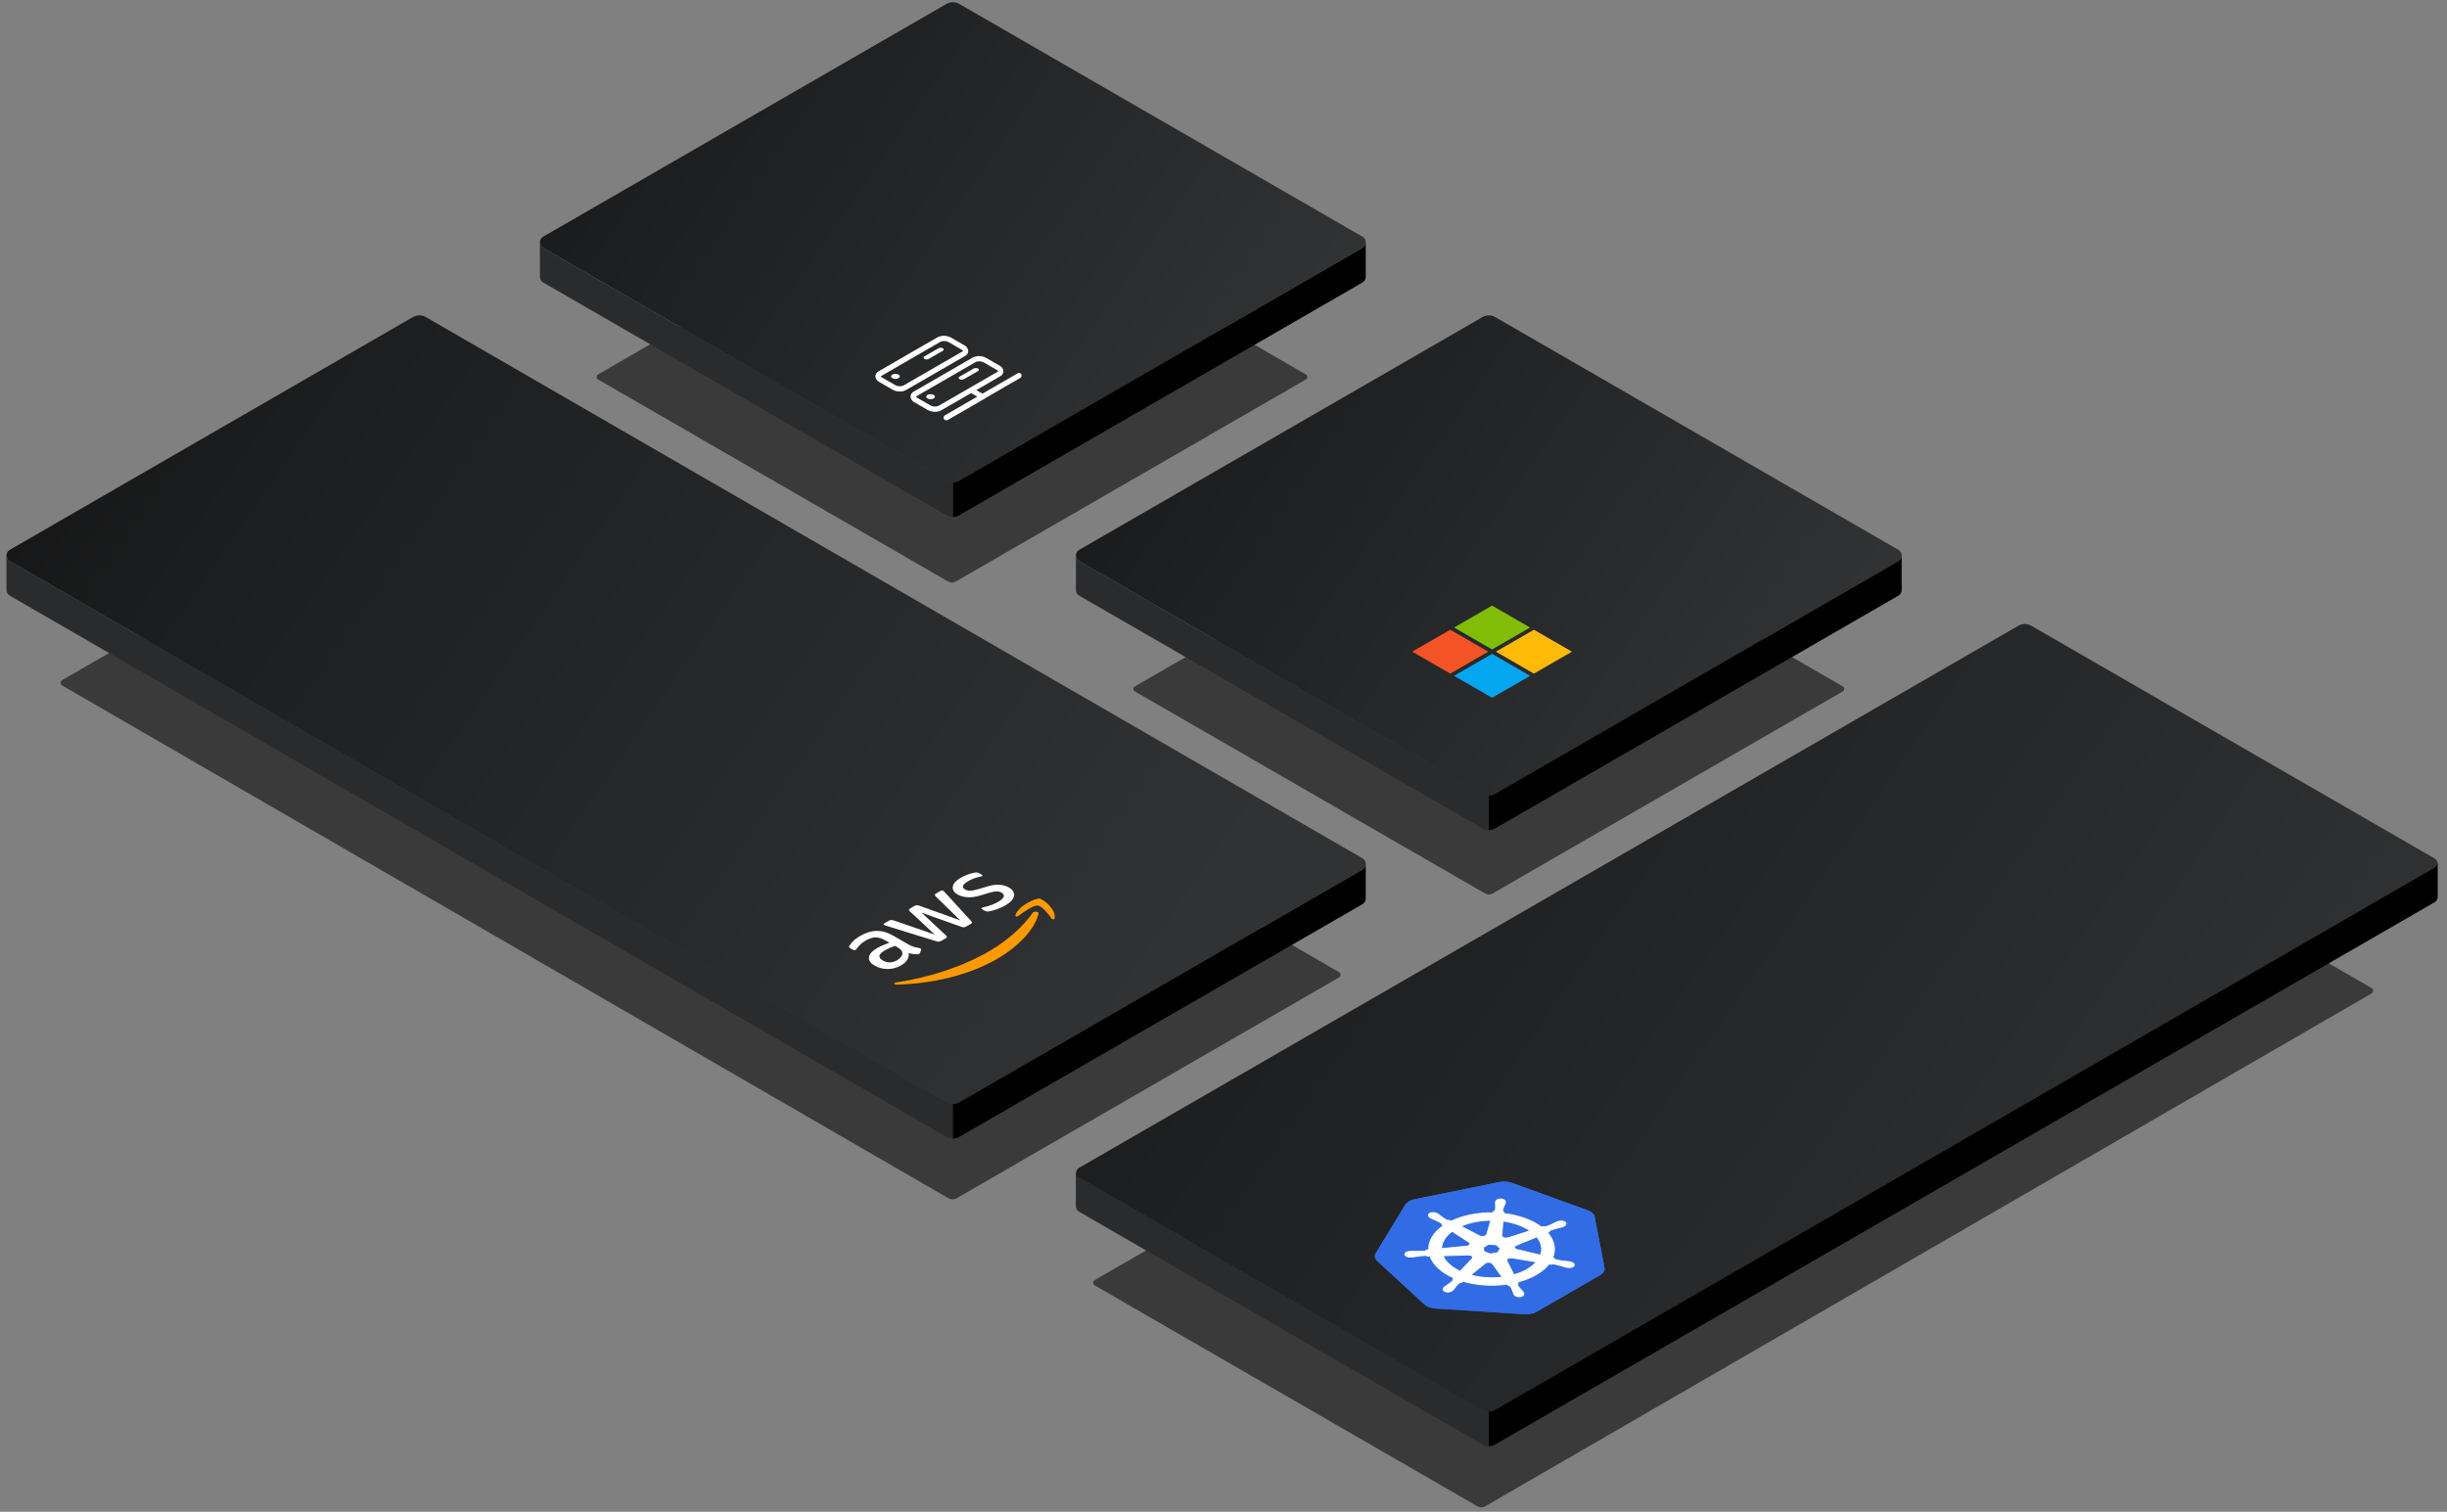 <svg width="492" height="304" viewBox="0 0 492 304" fill="none" xmlns="http://www.w3.org/2000/svg">
<rect x="0" y="0" width="492" height="304" fill="#808080" stroke="none"/>
<path d="M92.63 93.327L269.213 195.491C269.308 195.545 269.387 195.624 269.441 195.719C269.496 195.813 269.525 195.921 269.525 196.03C269.525 196.14 269.496 196.247 269.441 196.342C269.387 196.436 269.308 196.515 269.213 196.569L192.346 240.956C192.094 241.102 191.807 241.178 191.516 241.178C191.225 241.178 190.939 241.102 190.686 240.956L12.493 137.847C12.399 137.792 12.32 137.713 12.265 137.619C12.21 137.524 12.182 137.417 12.182 137.307C12.182 137.198 12.21 137.091 12.265 136.996C12.32 136.901 12.399 136.823 12.493 136.768L87.751 93.327C88.493 92.899 89.334 92.674 90.191 92.674C91.047 92.674 91.888 92.899 92.63 93.327Z" fill="#151515" fill-opacity="0.65"/>
<path d="M396.715 155.277L220.123 257.415C220.029 257.47 219.95 257.549 219.895 257.643C219.84 257.738 219.812 257.845 219.812 257.955C219.812 258.064 219.84 258.171 219.895 258.266C219.95 258.361 220.029 258.439 220.123 258.494L297.007 302.88C297.258 303.031 297.545 303.111 297.837 303.111C298.129 303.111 298.416 303.031 298.667 302.88L476.843 199.771C476.938 199.717 477.017 199.638 477.071 199.543C477.126 199.449 477.155 199.341 477.155 199.232C477.155 199.122 477.126 199.015 477.071 198.92C477.017 198.826 476.938 198.747 476.843 198.693L401.593 155.277C400.853 154.844 400.011 154.617 399.154 154.617C398.297 154.617 397.455 154.844 396.715 155.277Z" fill="#151515" fill-opacity="0.65"/>
<path d="M297.114 98.217L228.169 138.04C228.083 138.091 228.012 138.163 227.962 138.25C227.913 138.336 227.887 138.434 227.887 138.534C227.887 138.634 227.913 138.732 227.962 138.818C228.012 138.905 228.083 138.977 228.169 139.028L298.607 179.681C298.833 179.811 299.089 179.88 299.349 179.88C299.61 179.88 299.866 179.811 300.092 179.681L370.53 139.028C370.616 138.977 370.687 138.905 370.737 138.818C370.786 138.732 370.812 138.634 370.812 138.534C370.812 138.434 370.786 138.336 370.737 138.25C370.687 138.163 370.616 138.091 370.53 138.04L301.585 98.217C300.905 97.825 300.134 97.619 299.349 97.619C298.565 97.619 297.794 97.825 297.114 98.217Z" fill="#151515" fill-opacity="0.65"/>
<path d="M189.167 35.488L120.223 75.311C120.137 75.362 120.066 75.434 120.016 75.521C119.966 75.607 119.94 75.705 119.94 75.805C119.94 75.905 119.966 76.003 120.016 76.089C120.066 76.176 120.137 76.248 120.223 76.299L190.661 116.952C190.886 117.082 191.142 117.151 191.403 117.151C191.664 117.151 191.92 117.082 192.146 116.952L262.583 76.299C262.669 76.248 262.741 76.176 262.79 76.089C262.84 76.003 262.866 75.905 262.866 75.805C262.866 75.705 262.84 75.607 262.79 75.521C262.741 75.434 262.669 75.362 262.583 75.311L193.639 35.488C192.959 35.096 192.188 34.89 191.403 34.89C190.618 34.89 189.847 35.096 189.167 35.488Z" fill="#151515" fill-opacity="0.65"/>
<path d="M405.809 125.836L216.963 234.845C216.767 234.96 216.604 235.126 216.492 235.323C216.379 235.521 216.319 235.745 216.319 235.973C216.319 236.201 216.379 236.424 216.492 236.622C216.604 236.82 216.767 236.985 216.963 237.101L298.037 283.902C298.433 284.131 298.882 284.251 299.339 284.251C299.797 284.251 300.246 284.131 300.642 283.902L489.488 174.877C489.684 174.761 489.846 174.596 489.959 174.398C490.072 174.2 490.131 173.977 490.131 173.749C490.131 173.521 490.072 173.297 489.959 173.099C489.846 172.901 489.684 172.736 489.488 172.621L408.414 125.836C408.018 125.608 407.569 125.487 407.111 125.487C406.654 125.487 406.205 125.608 405.809 125.836Z" fill="url(#paint0_linear)"/>
<path d="M283.179 241.648C282.903 241.825 282.69 242.031 282.554 242.255L276.602 252.032C276.447 252.285 276.394 252.554 276.445 252.82C276.496 253.087 276.65 253.342 276.896 253.569L286.408 262.32C286.627 262.521 286.914 262.696 287.252 262.832C287.59 262.968 287.973 263.064 288.376 263.113C288.475 263.125 288.574 263.135 288.674 263.141L306.486 264.279C306.947 264.308 307.413 264.277 307.852 264.188C308.29 264.099 308.688 263.954 309.017 263.764L321.716 256.43C322.045 256.24 322.295 256.011 322.45 255.758C322.604 255.505 322.658 255.236 322.608 254.97L320.633 244.688C320.583 244.422 320.428 244.166 320.182 243.939C319.936 243.712 319.604 243.521 319.212 243.379L304.049 237.89C303.657 237.748 303.214 237.659 302.753 237.63C302.292 237.6 301.825 237.631 301.386 237.72L284.453 241.159C283.965 241.258 283.526 241.426 283.179 241.648Z" fill="#326CE5"/>
<path d="M287.49 244.006C287.112 244.225 287.147 244.599 287.569 244.843C287.576 244.847 287.583 244.849 287.59 244.853C287.646 244.886 287.713 244.928 287.765 244.956C288.017 245.091 288.256 245.168 288.512 245.279C289.05 245.523 289.496 245.725 289.836 245.956C289.947 246.053 289.972 246.186 289.97 246.289L290.245 246.467C289.868 246.724 289.517 246.999 289.197 247.292C287.825 248.553 287.213 249.968 287.29 251.358C287.162 251.372 286.935 251.393 286.866 251.399C286.76 251.479 286.675 251.572 286.42 251.611C285.906 251.668 285.341 251.664 284.658 251.66C284.339 251.655 284.07 251.629 283.727 251.643C283.649 251.646 283.536 251.655 283.453 251.661C283.194 251.677 282.964 251.74 282.795 251.832C282.577 251.949 282.457 252.114 282.491 252.287C282.553 252.594 283.082 252.813 283.674 252.775C283.68 252.775 283.685 252.774 283.691 252.773C283.773 252.769 283.876 252.764 283.948 252.758C284.288 252.729 284.54 252.668 284.85 252.622C285.513 252.533 286.064 252.458 286.587 252.449C286.805 252.454 287.022 252.558 287.121 252.599L287.538 252.586C288.139 254.29 289.789 255.87 292.346 256.975L292.143 257.189C292.165 257.29 292.213 257.44 292.147 257.531C291.906 257.799 291.55 258.052 291.122 258.357C290.916 258.498 290.711 258.604 290.518 258.767C290.475 258.803 290.421 258.857 290.377 258.898C290.376 258.899 290.375 258.9 290.373 258.902C290.371 258.904 290.368 258.907 290.366 258.909C290.06 259.199 290.173 259.564 290.624 259.728C291.075 259.891 291.693 259.793 292.011 259.508C292.013 259.505 292.017 259.503 292.019 259.501C292.023 259.498 292.025 259.494 292.028 259.491C292.072 259.451 292.129 259.402 292.166 259.366C292.337 259.194 292.414 259.042 292.544 258.874C292.834 258.518 293.073 258.223 293.385 257.981C293.526 257.886 293.793 257.855 293.919 257.834L294.166 257.632C296.992 258.471 300.161 258.638 303.069 258.211L303.245 258.456C303.406 258.498 303.613 258.56 303.694 258.646C303.908 258.922 304.045 259.265 304.194 259.65C304.256 259.831 304.274 259.989 304.376 260.179C304.4 260.225 304.445 260.29 304.473 260.337C304.676 260.657 305.24 260.834 305.742 260.733C306.247 260.631 306.496 260.287 306.299 259.963C306.299 259.963 306.3 259.962 306.299 259.961C306.299 259.961 306.298 259.961 306.298 259.961C306.27 259.914 306.237 259.852 306.208 259.811C306.082 259.626 305.923 259.497 305.775 259.332C305.499 258.964 305.119 258.629 305.069 258.313C305.056 258.226 305.136 258.144 305.22 258.059L305.093 257.807C307.295 257.243 309.239 256.311 310.611 255.051C310.924 254.763 311.196 254.468 311.43 254.167C311.552 254.187 311.782 254.226 311.841 254.235C311.997 254.19 312.145 254.127 312.404 254.156C312.911 254.233 313.418 254.378 314.031 254.553C314.315 254.638 314.54 254.729 314.86 254.802C314.933 254.819 315.042 254.839 315.122 254.855C315.684 254.969 316.282 254.825 316.458 254.533C316.633 254.243 316.326 253.917 315.772 253.801C315.691 253.784 315.576 253.759 315.497 253.745C315.169 253.686 314.896 253.677 314.582 253.641C313.915 253.555 313.361 253.484 312.882 253.361C312.648 253.29 312.602 253.188 312.529 253.096C312.473 253.094 312.249 253.029 312.137 253.002C312.908 251.259 312.512 249.417 311.097 247.842C311.2 247.799 311.381 247.726 311.441 247.703C311.476 247.604 311.482 247.498 311.682 247.399C312.101 247.219 312.613 247.081 313.229 246.914C313.521 246.839 313.785 246.795 314.082 246.696C314.145 246.675 314.228 246.642 314.297 246.616C314.303 246.614 314.309 246.613 314.315 246.611C314.319 246.61 314.323 246.607 314.327 246.606C314.821 246.422 314.992 246.066 314.708 245.805C314.424 245.545 313.792 245.48 313.291 245.656C313.218 245.682 313.112 245.717 313.044 245.744C312.761 245.855 312.578 245.974 312.334 246.093C311.805 246.34 311.368 246.546 310.904 246.685C310.704 246.735 310.43 246.695 310.31 246.683L309.952 246.796C309.054 246.112 307.93 245.508 306.597 245.025C305.251 244.537 303.807 244.214 302.334 244.046C302.34 243.967 302.355 243.821 302.358 243.779C302.246 243.701 302.107 243.632 302.097 243.48C302.113 243.178 302.242 242.86 302.397 242.477C302.477 242.298 302.583 242.152 302.633 241.956C302.644 241.911 302.653 241.846 302.662 241.798C302.727 241.456 302.349 241.151 301.816 241.115C301.283 241.08 300.798 241.328 300.733 241.67C300.723 241.718 300.708 241.783 300.702 241.828C300.677 242.026 300.721 242.182 300.731 242.366C300.738 242.76 300.746 243.087 300.647 243.384C300.591 243.506 300.37 243.602 300.276 243.65L300.203 243.908C297.153 243.863 294.13 244.453 291.758 245.598C291.66 245.549 291.486 245.458 291.435 245.43C291.26 245.432 291.079 245.452 290.867 245.361C290.467 245.164 290.119 244.906 289.696 244.596C289.504 244.448 289.37 244.31 289.136 244.164C289.083 244.131 288.999 244.086 288.939 244.052C288.517 243.808 287.868 243.788 287.49 244.006L287.49 244.006ZM291.968 247.581L295.373 249.782L295.365 249.795C295.675 249.989 295.668 250.291 295.343 250.478C295.21 250.555 295.044 250.601 294.871 250.616L294.868 250.621L289.825 251.111C289.836 250.072 290.333 249.022 291.364 248.076C291.552 247.903 291.754 247.739 291.968 247.581ZM293.684 246.59C295.435 245.802 297.585 245.379 299.775 245.369L298.933 248.262L298.918 248.265C298.849 248.525 298.435 248.709 297.978 248.679C297.79 248.666 297.624 248.62 297.495 248.552L297.49 248.553L293.684 246.59ZM290.104 252.506L295.211 252.348L295.222 252.358C295.677 252.341 296.081 252.532 296.133 252.796C296.155 252.905 296.114 253.009 296.028 253.097L296.036 253.105L293.588 255.673C291.801 254.844 290.612 253.721 290.104 252.506ZM302.196 245.527C303.246 245.672 304.276 245.917 305.244 246.268C306.2 246.614 307.022 247.037 307.699 247.513L303.231 248.935L303.213 248.928C302.818 249.058 302.31 248.985 302.064 248.76C301.964 248.668 301.922 248.564 301.934 248.463L301.925 248.46L302.196 245.527L302.196 245.527ZM298.21 250.832L299.312 250.196L300.857 250.297L301.684 251.058L301.173 251.905L299.701 252.201L298.382 251.724L298.21 250.832ZM304.686 250.491C304.73 250.463 304.781 250.438 304.835 250.417L304.834 250.409L309.006 248.7C309.957 249.852 310.234 251.165 309.753 252.428L305.01 251.289L305.009 251.283C304.585 251.185 304.364 250.91 304.515 250.66C304.554 250.595 304.612 250.539 304.686 250.491L304.686 250.491ZM298.71 253.958C298.986 253.803 299.42 253.772 299.762 253.896C299.922 253.954 300.036 254.037 300.101 254.131L300.125 254.133L302.08 256.843C299.974 257.106 297.718 256.981 295.656 256.421L298.589 254.032L298.602 254.032C298.634 254.005 298.671 253.98 298.71 253.958L298.71 253.958ZM303.154 253.074C303.245 253.018 303.361 252.973 303.497 252.946C303.675 252.91 303.859 252.91 304.026 252.939L304.039 252.932L308.946 253.751C308.796 253.926 308.628 254.098 308.444 254.266C307.415 255.212 305.994 255.926 304.379 256.382L302.961 253.556L302.964 253.554C302.872 253.381 302.953 253.199 303.154 253.074Z" fill="white" stroke="white" stroke-width="0.219"/>
<path d="M283.179 241.648C282.903 241.825 282.69 242.031 282.554 242.255L276.602 252.032C276.447 252.285 276.394 252.554 276.445 252.82C276.496 253.087 276.65 253.342 276.896 253.569L286.408 262.32C286.627 262.521 286.914 262.696 287.252 262.832C287.59 262.968 287.973 263.064 288.376 263.113C288.475 263.125 288.574 263.135 288.674 263.141L306.486 264.279C306.947 264.308 307.413 264.277 307.852 264.188C308.29 264.099 308.688 263.954 309.017 263.764L321.716 256.43C322.045 256.24 322.295 256.011 322.45 255.758C322.604 255.505 322.658 255.236 322.608 254.97L320.633 244.688C320.583 244.422 320.428 244.166 320.182 243.939C319.936 243.712 319.604 243.521 319.212 243.379L304.049 237.89C303.657 237.748 303.214 237.659 302.753 237.63C302.292 237.6 301.825 237.631 301.386 237.72L284.453 241.159C283.965 241.258 283.526 241.426 283.179 241.648Z" fill="#326CE5"/>
<path d="M287.49 244.006C287.112 244.225 287.147 244.599 287.569 244.843C287.576 244.847 287.583 244.849 287.59 244.853C287.646 244.886 287.713 244.928 287.765 244.956C288.017 245.091 288.256 245.168 288.512 245.279C289.05 245.523 289.496 245.725 289.836 245.956C289.947 246.053 289.972 246.186 289.97 246.289L290.245 246.467C289.868 246.724 289.517 246.999 289.197 247.292C287.825 248.553 287.213 249.968 287.29 251.358C287.162 251.372 286.935 251.393 286.866 251.399C286.76 251.479 286.675 251.572 286.42 251.611C285.906 251.668 285.341 251.664 284.658 251.66C284.339 251.655 284.07 251.629 283.727 251.643C283.649 251.646 283.536 251.655 283.453 251.661C283.194 251.677 282.964 251.74 282.795 251.832C282.577 251.949 282.457 252.114 282.491 252.287C282.553 252.594 283.082 252.813 283.674 252.775C283.68 252.775 283.685 252.774 283.691 252.773C283.773 252.769 283.876 252.764 283.948 252.758C284.288 252.729 284.54 252.668 284.85 252.622C285.513 252.533 286.064 252.458 286.587 252.449C286.805 252.454 287.022 252.558 287.121 252.599L287.538 252.586C288.139 254.29 289.789 255.87 292.346 256.975L292.143 257.189C292.165 257.29 292.213 257.44 292.147 257.531C291.906 257.799 291.55 258.052 291.122 258.357C290.916 258.498 290.711 258.604 290.518 258.767C290.475 258.803 290.421 258.857 290.377 258.898C290.376 258.899 290.375 258.9 290.373 258.902C290.371 258.904 290.368 258.907 290.366 258.909C290.06 259.199 290.173 259.564 290.624 259.728C291.075 259.891 291.693 259.793 292.011 259.508C292.013 259.505 292.017 259.503 292.019 259.501C292.023 259.498 292.025 259.494 292.028 259.491C292.072 259.451 292.129 259.402 292.166 259.366C292.337 259.194 292.414 259.042 292.544 258.874C292.834 258.518 293.073 258.223 293.385 257.981C293.526 257.886 293.793 257.855 293.919 257.834L294.166 257.632C296.992 258.471 300.161 258.638 303.069 258.211L303.245 258.456C303.406 258.498 303.613 258.56 303.694 258.646C303.908 258.922 304.045 259.265 304.194 259.65C304.256 259.831 304.274 259.989 304.376 260.179C304.4 260.225 304.445 260.29 304.473 260.337C304.676 260.657 305.24 260.834 305.742 260.733C306.247 260.631 306.496 260.287 306.299 259.963C306.299 259.963 306.3 259.962 306.299 259.961C306.299 259.961 306.298 259.961 306.298 259.961C306.27 259.914 306.237 259.852 306.208 259.811C306.082 259.626 305.923 259.497 305.775 259.332C305.499 258.964 305.119 258.629 305.069 258.313C305.056 258.226 305.136 258.144 305.22 258.059L305.093 257.807C307.295 257.243 309.239 256.311 310.611 255.051C310.924 254.763 311.196 254.468 311.43 254.167C311.552 254.187 311.782 254.226 311.841 254.235C311.997 254.19 312.145 254.127 312.404 254.156C312.911 254.233 313.418 254.378 314.031 254.553C314.315 254.638 314.54 254.729 314.86 254.802C314.933 254.819 315.042 254.839 315.122 254.855C315.684 254.969 316.282 254.825 316.458 254.533C316.633 254.243 316.326 253.917 315.772 253.801C315.691 253.784 315.576 253.759 315.497 253.745C315.169 253.686 314.896 253.677 314.582 253.641C313.915 253.555 313.361 253.484 312.882 253.361C312.648 253.29 312.602 253.188 312.529 253.096C312.473 253.094 312.249 253.029 312.137 253.002C312.908 251.259 312.512 249.417 311.097 247.842C311.2 247.799 311.381 247.726 311.441 247.703C311.476 247.604 311.482 247.498 311.682 247.399C312.101 247.219 312.613 247.081 313.229 246.914C313.521 246.839 313.785 246.795 314.082 246.696C314.145 246.675 314.228 246.642 314.297 246.616C314.303 246.614 314.309 246.613 314.315 246.611C314.319 246.61 314.323 246.607 314.327 246.606C314.821 246.422 314.992 246.066 314.708 245.805C314.424 245.545 313.792 245.48 313.291 245.656C313.218 245.682 313.112 245.717 313.044 245.744C312.761 245.855 312.578 245.974 312.334 246.093C311.805 246.34 311.368 246.546 310.904 246.685C310.704 246.735 310.43 246.695 310.31 246.683L309.952 246.796C309.054 246.112 307.93 245.508 306.597 245.025C305.251 244.537 303.807 244.214 302.334 244.046C302.34 243.967 302.355 243.821 302.358 243.779C302.246 243.701 302.107 243.632 302.097 243.48C302.113 243.178 302.242 242.86 302.397 242.477C302.477 242.298 302.583 242.152 302.633 241.956C302.644 241.911 302.653 241.846 302.662 241.798C302.727 241.456 302.349 241.151 301.816 241.115C301.283 241.08 300.798 241.328 300.733 241.67C300.723 241.718 300.708 241.783 300.702 241.828C300.677 242.026 300.721 242.182 300.731 242.366C300.738 242.76 300.746 243.087 300.647 243.384C300.591 243.506 300.37 243.602 300.276 243.65L300.203 243.908C297.153 243.863 294.13 244.453 291.758 245.598C291.66 245.549 291.486 245.458 291.435 245.43C291.26 245.432 291.079 245.452 290.867 245.361C290.467 245.164 290.119 244.906 289.696 244.596C289.504 244.448 289.37 244.31 289.136 244.164C289.083 244.131 288.999 244.086 288.939 244.052C288.517 243.808 287.868 243.788 287.49 244.006L287.49 244.006ZM291.968 247.581L295.373 249.782L295.365 249.795C295.675 249.989 295.668 250.291 295.343 250.478C295.21 250.555 295.044 250.601 294.871 250.616L294.868 250.621L289.825 251.111C289.836 250.072 290.333 249.022 291.364 248.076C291.552 247.903 291.754 247.739 291.968 247.581ZM293.684 246.59C295.435 245.802 297.585 245.379 299.775 245.369L298.933 248.262L298.918 248.265C298.849 248.525 298.435 248.709 297.978 248.679C297.79 248.666 297.624 248.62 297.495 248.552L297.49 248.553L293.684 246.59ZM290.104 252.506L295.211 252.348L295.222 252.358C295.677 252.341 296.081 252.532 296.133 252.796C296.155 252.905 296.114 253.009 296.028 253.097L296.036 253.105L293.588 255.673C291.801 254.844 290.612 253.721 290.104 252.506ZM302.196 245.527C303.246 245.672 304.276 245.917 305.244 246.268C306.2 246.614 307.022 247.037 307.699 247.513L303.231 248.935L303.213 248.928C302.818 249.058 302.31 248.985 302.064 248.76C301.964 248.668 301.922 248.564 301.934 248.463L301.925 248.46L302.196 245.527L302.196 245.527ZM298.21 250.832L299.312 250.196L300.857 250.297L301.684 251.058L301.173 251.905L299.701 252.201L298.382 251.724L298.21 250.832ZM304.686 250.491C304.73 250.463 304.781 250.438 304.835 250.417L304.834 250.409L309.006 248.7C309.957 249.852 310.234 251.165 309.753 252.428L305.01 251.289L305.009 251.283C304.585 251.185 304.364 250.91 304.515 250.66C304.554 250.595 304.612 250.539 304.686 250.491L304.686 250.491ZM298.71 253.958C298.986 253.803 299.42 253.772 299.762 253.896C299.922 253.954 300.036 254.037 300.101 254.131L300.125 254.133L302.08 256.843C299.974 257.106 297.718 256.981 295.656 256.421L298.589 254.032L298.602 254.032C298.634 254.005 298.671 253.98 298.71 253.958L298.71 253.958ZM303.154 253.074C303.245 253.018 303.361 252.973 303.497 252.946C303.675 252.91 303.859 252.91 304.026 252.939L304.039 252.932L308.946 253.751C308.796 253.926 308.628 254.098 308.444 254.266C307.415 255.212 305.994 255.926 304.379 256.382L302.961 253.556L302.964 253.554C302.872 253.381 302.953 253.199 303.154 253.074Z" fill="white" stroke="white" stroke-width="0.219"/>
<path d="M490.134 173.375C490.137 173.604 490.078 173.829 489.964 174.027C489.85 174.225 489.686 174.39 489.487 174.503L300.641 283.528C300.245 283.756 299.796 283.876 299.339 283.877V290.821C299.796 290.82 300.245 290.7 300.641 290.472L489.487 181.448C489.684 181.332 489.847 181.167 489.961 180.969C490.074 180.771 490.134 180.547 490.134 180.319V173.375Z" fill="black"/>
<path d="M298.035 283.528L216.962 236.727C216.763 236.614 216.599 236.449 216.485 236.251C216.371 236.053 216.312 235.828 216.315 235.599V242.543C216.315 242.771 216.375 242.996 216.488 243.193C216.602 243.391 216.765 243.556 216.962 243.672L298.035 290.472C298.431 290.702 298.881 290.822 299.338 290.821V283.877C298.881 283.878 298.431 283.758 298.035 283.528Z" fill="#2A2B2D"/>
<path d="M298.052 63.776L216.978 110.576C216.78 110.691 216.615 110.855 216.501 111.053C216.386 111.251 216.326 111.476 216.326 111.705C216.326 111.933 216.386 112.158 216.501 112.356C216.615 112.554 216.78 112.719 216.978 112.833L298.052 159.642C298.446 159.87 298.894 159.99 299.35 159.99C299.806 159.99 300.254 159.87 300.649 159.642L381.722 112.833C381.921 112.72 382.085 112.556 382.2 112.359C382.315 112.161 382.375 111.937 382.375 111.709C382.375 111.481 382.315 111.256 382.2 111.059C382.085 110.861 381.921 110.698 381.722 110.585L300.649 63.776C300.254 63.548 299.806 63.428 299.35 63.428C298.894 63.428 298.446 63.548 298.052 63.776Z" fill="url(#paint1_linear)"/>
<g clip-path="url(#clip0)">
<path d="M283.943 131.048L291.59 126.634L299.236 131.048L291.59 135.463L283.943 131.048Z" fill="#F35325"/>
<path d="M292.354 126.193L300.001 121.779L307.647 126.193L300.001 130.607L292.354 126.193Z" fill="#81BC06"/>
<path d="M292.354 135.904L300.001 131.49L307.647 135.904L300.001 140.318L292.354 135.904Z" fill="#05A6F0"/>
<path d="M300.766 131.048L308.412 126.634L316.058 131.048L308.412 135.463L300.766 131.048Z" fill="#FFBA08"/>
</g>
<path d="M382.353 111.705C382.355 111.933 382.296 112.158 382.182 112.357C382.068 112.555 381.904 112.719 381.705 112.833L300.632 159.642C300.236 159.872 299.786 159.992 299.329 159.99V166.926C299.786 166.928 300.236 166.807 300.632 166.578L381.705 119.777C381.903 119.663 382.067 119.498 382.181 119.3C382.295 119.102 382.354 118.877 382.353 118.649V111.705Z" fill="black"/>
<path d="M298.052 159.642L216.978 112.833C216.78 112.719 216.615 112.555 216.501 112.357C216.388 112.158 216.329 111.933 216.331 111.705V118.649C216.33 118.877 216.389 119.102 216.503 119.3C216.616 119.498 216.78 119.663 216.978 119.777L298.052 166.578C298.445 166.806 298.892 166.927 299.346 166.926V159.99C298.892 159.991 298.445 159.87 298.052 159.642Z" fill="#2A2B2D"/>
<path d="M85.629 63.768L273.96 172.61C274.156 172.726 274.318 172.891 274.431 173.089C274.544 173.287 274.603 173.511 274.603 173.738C274.603 173.966 274.544 174.19 274.431 174.388C274.318 174.586 274.156 174.751 273.96 174.867L192.886 221.676C192.49 221.905 192.041 222.025 191.584 222.025C191.126 222.025 190.677 221.905 190.281 221.676L1.95 112.834C1.751 112.719 1.587 112.555 1.472 112.357C1.358 112.159 1.298 111.934 1.298 111.705C1.298 111.477 1.358 111.252 1.472 111.054C1.587 110.856 1.751 110.691 1.95 110.577L83.015 63.768C83.412 63.538 83.863 63.416 84.322 63.416C84.781 63.416 85.231 63.538 85.629 63.768Z" fill="url(#paint2_linear)"/>
<path d="M182.777 189.974C183.143 190.186 183.479 190.334 183.765 190.42C184.062 190.5 184.397 190.581 184.792 190.65C184.921 190.667 185.019 190.701 185.089 190.741C185.188 190.799 185.227 190.89 185.199 191.021L184.995 191.618C184.966 191.703 184.907 191.771 184.829 191.817C184.73 191.873 184.583 191.902 184.395 191.907C184.109 191.901 183.833 191.877 183.577 191.843C183.31 191.802 183.024 191.751 182.688 191.682C182.832 192.65 182.324 193.468 181.165 194.138C180.339 194.614 179.443 194.857 178.487 194.861C177.531 194.865 176.652 194.641 175.86 194.184C175.019 193.699 174.631 193.135 174.716 192.491C174.801 191.848 175.34 191.24 176.352 190.656C176.686 190.463 177.06 190.282 177.473 190.1C177.886 189.919 178.339 189.749 178.821 189.574L178.099 189.157C177.347 188.723 176.665 188.511 176.054 188.51C175.433 188.514 174.754 188.735 173.997 189.172C173.653 189.37 173.339 189.597 173.064 189.858C172.79 190.12 172.545 190.387 172.339 190.665C172.251 190.796 172.173 190.887 172.124 190.938C172.075 190.989 172.036 191.023 171.996 191.046C171.859 191.125 171.691 191.108 171.483 190.988L170.999 190.708C170.84 190.617 170.741 190.537 170.721 190.469C170.701 190.4 170.72 190.309 170.789 190.19C170.954 189.889 171.219 189.565 171.582 189.218C171.934 188.866 172.386 188.537 172.927 188.225C174.096 187.55 175.218 187.21 176.302 187.201C177.377 187.197 178.464 187.507 179.552 188.135L182.757 189.986L182.777 189.974ZM180.291 193.146C180.615 192.958 180.89 192.731 181.125 192.458C181.36 192.186 181.457 191.878 181.425 191.554C181.395 191.355 181.305 191.167 181.126 190.996C180.948 190.824 180.7 190.636 180.364 190.442L179.948 190.202C179.594 190.327 179.23 190.468 178.876 190.627C178.522 190.786 178.198 190.95 177.893 191.126C177.235 191.506 176.882 191.858 176.825 192.2C176.768 192.541 176.986 192.849 177.481 193.134C177.946 193.403 178.41 193.535 178.893 193.53C179.376 193.537 179.839 193.407 180.291 193.146ZM189.25 189.207C189.073 189.309 188.926 189.36 188.778 189.365C188.64 189.377 188.433 189.336 188.186 189.262L178.229 186.18C177.972 186.1 177.814 186.043 177.745 186.003C177.587 185.911 177.576 185.815 177.733 185.724L178.696 185.168C178.883 185.06 179.04 185.003 179.179 185.004C179.317 184.993 179.514 185.038 179.761 185.113L187.961 187.941L182.945 183.275C182.796 183.132 182.726 183.024 182.746 182.944C182.765 182.865 182.863 182.762 183.04 182.66L183.826 182.207C184.013 182.099 184.17 182.042 184.318 182.037C184.456 182.026 184.663 182.066 184.89 182.152L193.072 185.082L188.143 180.274C188.004 180.126 187.944 180.012 187.954 179.938C187.973 179.858 188.061 179.762 188.238 179.659L189.152 179.132C189.309 179.041 189.477 179.036 189.645 179.133C189.694 179.161 189.734 179.196 189.784 179.236C189.833 179.275 189.893 179.332 189.962 179.418L195.241 185.2C195.38 185.348 195.44 185.462 195.421 185.542C195.402 185.622 195.313 185.718 195.146 185.815L194.301 186.303C194.115 186.41 193.957 186.467 193.809 186.472C193.661 186.478 193.464 186.443 193.227 186.352L185.323 183.547L190.181 188.099C190.329 188.241 190.399 188.35 190.39 188.435C190.38 188.52 190.272 188.617 190.095 188.719L189.25 189.207ZM202.145 182.072C201.634 182.367 201.063 182.627 200.453 182.842C199.843 183.057 199.331 183.204 198.928 183.266C198.681 183.306 198.474 183.311 198.346 183.282C198.218 183.254 198.099 183.208 198.01 183.156L197.505 182.865C197.298 182.745 197.277 182.643 197.425 182.558C197.484 182.523 197.552 182.495 197.631 182.473C197.71 182.45 197.838 182.422 197.976 182.388C198.458 182.281 198.941 182.139 199.403 181.964C199.875 181.783 200.298 181.584 200.691 181.357C201.31 181 201.683 180.659 201.799 180.34C201.916 180.022 201.776 179.737 201.37 179.503C201.093 179.343 200.777 179.263 200.413 179.256C200.048 179.25 199.545 179.346 198.906 179.532L197.036 180.098C196.091 180.381 195.224 180.493 194.454 180.423C193.695 180.359 193.043 180.175 192.528 179.878C192.113 179.639 191.835 179.376 191.696 179.091C191.556 178.806 191.515 178.51 191.592 178.214C191.659 177.913 191.825 177.623 192.099 177.327C192.374 177.032 192.737 176.765 193.169 176.516C193.385 176.391 193.621 176.266 193.867 176.158C194.123 176.045 194.369 175.949 194.615 175.852C194.861 175.768 195.097 175.688 195.333 175.62C195.569 175.553 195.766 175.507 195.924 175.485C196.141 175.451 196.318 175.44 196.466 175.458C196.604 175.469 196.743 175.515 196.881 175.595L197.346 175.863C197.554 175.983 197.584 176.092 197.437 176.177C197.358 176.222 197.191 176.273 196.944 176.324C196.127 176.499 195.37 176.787 194.672 177.19C194.112 177.514 193.759 177.82 193.642 178.105C193.525 178.389 193.655 178.645 194.061 178.88C194.338 179.039 194.673 179.12 195.058 179.115C195.442 179.11 195.994 179.009 196.683 178.805L198.523 178.256C199.459 177.979 200.286 177.867 200.996 177.925C201.707 177.984 202.319 178.167 202.833 178.464C203.259 178.71 203.556 178.983 203.726 179.274C203.885 179.57 203.946 179.878 203.879 180.191C203.822 180.509 203.636 180.822 203.342 181.14C203.038 181.476 202.646 181.782 202.145 182.072Z" fill="white"/>
<path fill-rule="evenodd" clip-rule="evenodd" d="M208.81 183.775C207.982 187.029 204.561 190.477 200.522 192.809C194.862 196.077 187.654 197.804 180.3 198.006C179.719 198.022 179.618 197.646 180.199 197.562C186.799 196.562 193.413 194.446 198.729 191.377C202.316 189.306 205.504 186.597 207.587 183.613C207.88 183.158 208.945 183.24 208.81 183.775Z" fill="#FF9900"/>
<path fill-rule="evenodd" clip-rule="evenodd" d="M208.613 182.107C207.666 182.037 205.624 183.535 204.701 184.217C204.426 184.421 204.1 184.289 204.177 184.005C204.718 182.184 208.131 180.649 208.92 180.696C209.719 180.748 212.324 182.774 212.059 184.618C212.021 184.902 211.647 184.981 211.468 184.742C210.881 183.95 209.55 182.171 208.613 182.107Z" fill="#FF9900"/>
<path d="M1.303 111.705C1.301 111.935 1.36 112.161 1.476 112.359C1.591 112.558 1.758 112.722 1.958 112.833L190.29 221.676C190.686 221.903 191.135 222.024 191.592 222.024V228.96C191.135 228.959 190.686 228.839 190.29 228.612L1.958 119.778C1.759 119.664 1.594 119.5 1.479 119.301C1.364 119.103 1.303 118.878 1.303 118.649V111.705Z" fill="#2A2B2D"/>
<path d="M192.887 221.676L273.96 174.867C274.159 174.753 274.323 174.589 274.437 174.39C274.551 174.192 274.61 173.967 274.607 173.738V180.682C274.607 180.911 274.547 181.135 274.434 181.333C274.32 181.53 274.157 181.695 273.96 181.811L192.887 228.612C192.491 228.841 192.041 228.961 191.584 228.96V222.024C192.041 222.025 192.491 221.905 192.887 221.676Z" fill="black"/>
<path d="M190.285 0.796L109.211 47.597C109.013 47.711 108.849 47.876 108.734 48.074C108.62 48.272 108.56 48.496 108.56 48.725C108.56 48.954 108.62 49.179 108.734 49.377C108.849 49.575 109.013 49.739 109.211 49.854L190.277 96.663C190.673 96.891 191.122 97.012 191.579 97.012C192.037 97.012 192.486 96.891 192.882 96.663L273.956 49.854C274.152 49.739 274.315 49.575 274.428 49.377C274.541 49.18 274.6 48.957 274.6 48.729C274.6 48.502 274.541 48.279 274.428 48.081C274.315 47.884 274.152 47.72 273.956 47.605L192.882 0.796C192.487 0.568 192.039 0.448 191.583 0.448C191.128 0.448 190.68 0.568 190.285 0.796Z" fill="url(#paint3_linear)"/>
<path d="M188.013 82.813C187.494 82.819 186.982 82.691 186.528 82.439L183.898 80.921C183.668 80.82 183.469 80.659 183.323 80.455C183.177 80.25 183.089 80.01 183.068 79.76C183.074 79.55 183.137 79.347 183.249 79.17C183.362 78.993 183.52 78.85 183.707 78.756L195.604 71.886C196.027 71.686 196.492 71.59 196.96 71.606C197.427 71.622 197.884 71.749 198.293 71.978L200.922 73.496C201.153 73.597 201.351 73.758 201.497 73.962C201.643 74.167 201.731 74.407 201.752 74.657C201.746 74.867 201.684 75.071 201.571 75.247C201.459 75.424 201.3 75.567 201.113 75.661L189.216 82.531C188.846 82.728 188.432 82.825 188.013 82.813ZM196.841 72.666C196.608 72.657 196.378 72.706 196.169 72.807L184.271 79.677C184.229 79.699 184.192 79.73 184.164 79.768C184.229 79.868 184.321 79.948 184.429 80L187.059 81.519C187.31 81.659 187.591 81.74 187.878 81.756C188.166 81.772 188.453 81.722 188.718 81.61L200.616 74.74C200.658 74.718 200.695 74.687 200.723 74.649C200.657 74.549 200.566 74.469 200.458 74.417L197.828 72.898C197.525 72.737 197.184 72.657 196.841 72.666Z" fill="white"/>
<path d="M187.109 80.277C187.591 80.277 187.981 80.05 187.981 79.771C187.981 79.491 187.591 79.265 187.109 79.265C186.628 79.265 186.238 79.491 186.238 79.771C186.238 80.05 186.628 80.277 187.109 80.277Z" fill="white"/>
<path d="M196.675 74.601L193.788 76.261C193.658 76.321 193.516 76.352 193.373 76.352C193.23 76.352 193.088 76.321 192.958 76.261C192.709 76.111 192.676 75.887 192.9 75.763L195.787 74.104C195.916 74.04 196.058 74.007 196.202 74.007C196.346 74.007 196.488 74.04 196.617 74.104C196.866 74.253 196.899 74.477 196.675 74.601Z" fill="white"/>
<path d="M190.253 84.516C190.16 84.515 190.068 84.49 189.986 84.444C189.905 84.397 189.837 84.33 189.789 84.25C189.753 84.189 189.73 84.122 189.721 84.052C189.712 83.982 189.717 83.911 189.736 83.843C189.754 83.775 189.786 83.712 189.829 83.656C189.873 83.601 189.927 83.555 189.988 83.52L196.501 79.753L194.999 78.924C194.877 78.853 194.787 78.736 194.75 78.6C194.713 78.463 194.731 78.317 194.8 78.194C194.835 78.133 194.882 78.08 194.938 78.037C194.994 77.995 195.057 77.964 195.125 77.946C195.193 77.928 195.264 77.924 195.333 77.934C195.403 77.944 195.47 77.967 195.53 78.003L197.836 79.33C197.917 79.377 197.983 79.443 198.03 79.523C198.077 79.603 198.101 79.694 198.102 79.787C198.1 79.88 198.075 79.972 198.029 80.053C197.982 80.134 197.916 80.202 197.836 80.251L190.519 84.474C190.436 84.511 190.344 84.525 190.253 84.516Z" fill="white"/>
<path d="M197.563 80.292C197.448 80.287 197.337 80.246 197.247 80.174C197.157 80.102 197.093 80.003 197.063 79.892C197.033 79.781 197.04 79.663 197.082 79.555C197.125 79.448 197.2 79.357 197.297 79.296L204.615 75.073C204.675 75.037 204.742 75.014 204.812 75.004C204.881 74.994 204.952 74.999 205.02 75.016C205.088 75.034 205.151 75.065 205.207 75.108C205.263 75.15 205.31 75.203 205.345 75.264C205.414 75.387 205.432 75.533 205.395 75.67C205.358 75.806 205.268 75.923 205.146 75.994L197.837 80.217C197.753 80.265 197.659 80.29 197.563 80.292Z" fill="white"/>
<path d="M180.945 78.731C180.423 78.736 179.909 78.608 179.451 78.358L176.83 76.839C176.6 76.738 176.401 76.577 176.255 76.373C176.109 76.168 176.021 75.928 176 75.678C176.006 75.468 176.069 75.264 176.181 75.088C176.294 74.911 176.452 74.768 176.639 74.674L188.536 67.804C188.959 67.604 189.424 67.508 189.891 67.524C190.359 67.54 190.816 67.667 191.224 67.896L193.854 69.414C194.085 69.515 194.285 69.678 194.431 69.884C194.577 70.09 194.664 70.332 194.684 70.584C194.676 70.792 194.613 70.994 194.501 71.169C194.388 71.344 194.231 71.486 194.045 71.579L182.148 78.449C181.777 78.642 181.363 78.739 180.945 78.731ZM189.772 68.584C189.54 68.576 189.309 68.624 189.1 68.725L177.203 75.595C177.161 75.617 177.124 75.648 177.095 75.686C177.161 75.786 177.253 75.866 177.361 75.918L179.991 77.437C180.242 77.577 180.522 77.658 180.81 77.674C181.097 77.69 181.385 77.64 181.65 77.528L193.539 70.658C193.63 70.609 193.647 70.567 193.647 70.567C193.647 70.567 193.597 70.451 193.39 70.335L190.76 68.817C190.456 68.655 190.116 68.575 189.772 68.584Z" fill="white"/>
<path d="M180.041 76.195C180.522 76.195 180.912 75.968 180.912 75.689C180.912 75.409 180.522 75.183 180.041 75.183C179.56 75.183 179.17 75.409 179.17 75.689C179.17 75.968 179.56 76.195 180.041 76.195Z" fill="white"/>
<path d="M189.606 70.519L186.719 72.179C186.589 72.239 186.448 72.27 186.304 72.27C186.161 72.27 186.02 72.239 185.89 72.179C185.632 72.029 185.607 71.805 185.831 71.681L188.719 70.022C188.848 69.958 188.99 69.925 189.133 69.925C189.277 69.925 189.419 69.958 189.548 70.022C189.797 70.171 189.83 70.395 189.606 70.519Z" fill="white"/>
<path d="M274.603 48.731C274.605 48.96 274.546 49.185 274.432 49.383C274.318 49.582 274.154 49.746 273.955 49.86L192.882 96.669C192.486 96.898 192.036 97.018 191.579 97.017V103.953C192.036 103.954 192.486 103.834 192.882 103.605L273.955 56.804C274.152 56.688 274.315 56.524 274.429 56.326C274.542 56.128 274.602 55.904 274.603 55.676V48.731Z" fill="black"/>
<path d="M190.277 96.669L109.211 49.86C109.012 49.747 108.846 49.583 108.731 49.384C108.616 49.186 108.555 48.961 108.556 48.731V55.676C108.556 55.905 108.617 56.13 108.732 56.328C108.847 56.526 109.012 56.69 109.211 56.804L190.277 103.605C190.673 103.832 191.122 103.953 191.579 103.953V97.017C191.122 97.017 190.673 96.897 190.277 96.669Z" fill="#2A2B2D"/>
<defs>
<linearGradient id="paint0_linear" x1="21.662" y1="-18.57" x2="440.019" y2="270.815" gradientUnits="userSpaceOnUse">
<stop offset="0.315" stop-color="#020202"/>
<stop offset="0.59" stop-color="#1C1D1E"/>
<stop offset="1" stop-color="#303233"/>
</linearGradient>
<linearGradient id="paint1_linear" x1="98.279" y1="-24.19" x2="352.466" y2="151.121" gradientUnits="userSpaceOnUse">
<stop offset="0.315" stop-color="#020202"/>
<stop offset="0.59" stop-color="#1C1D1E"/>
<stop offset="1" stop-color="#303233"/>
</linearGradient>
<linearGradient id="paint2_linear" x1="-193" y1="-80.5" x2="224.82" y2="208.261" gradientUnits="userSpaceOnUse">
<stop offset="0.315" stop-color="#020202"/>
<stop offset="0.59" stop-color="#1C1D1E"/>
<stop offset="1" stop-color="#303233"/>
</linearGradient>
<linearGradient id="paint3_linear" x1="-9.482" y1="-87.171" x2="244.703" y2="88.128" gradientUnits="userSpaceOnUse">
<stop offset="0.315" stop-color="#020202"/>
<stop offset="0.59" stop-color="#1C1D1E"/>
<stop offset="1" stop-color="#303233"/>
</linearGradient>
<clipPath id="clip0">
<rect width="24.721" height="24.721" fill="white" transform="matrix(0.866 -0.5 0.866 0.5 278.591 131.048)"/>
</clipPath>
</defs>
</svg>
